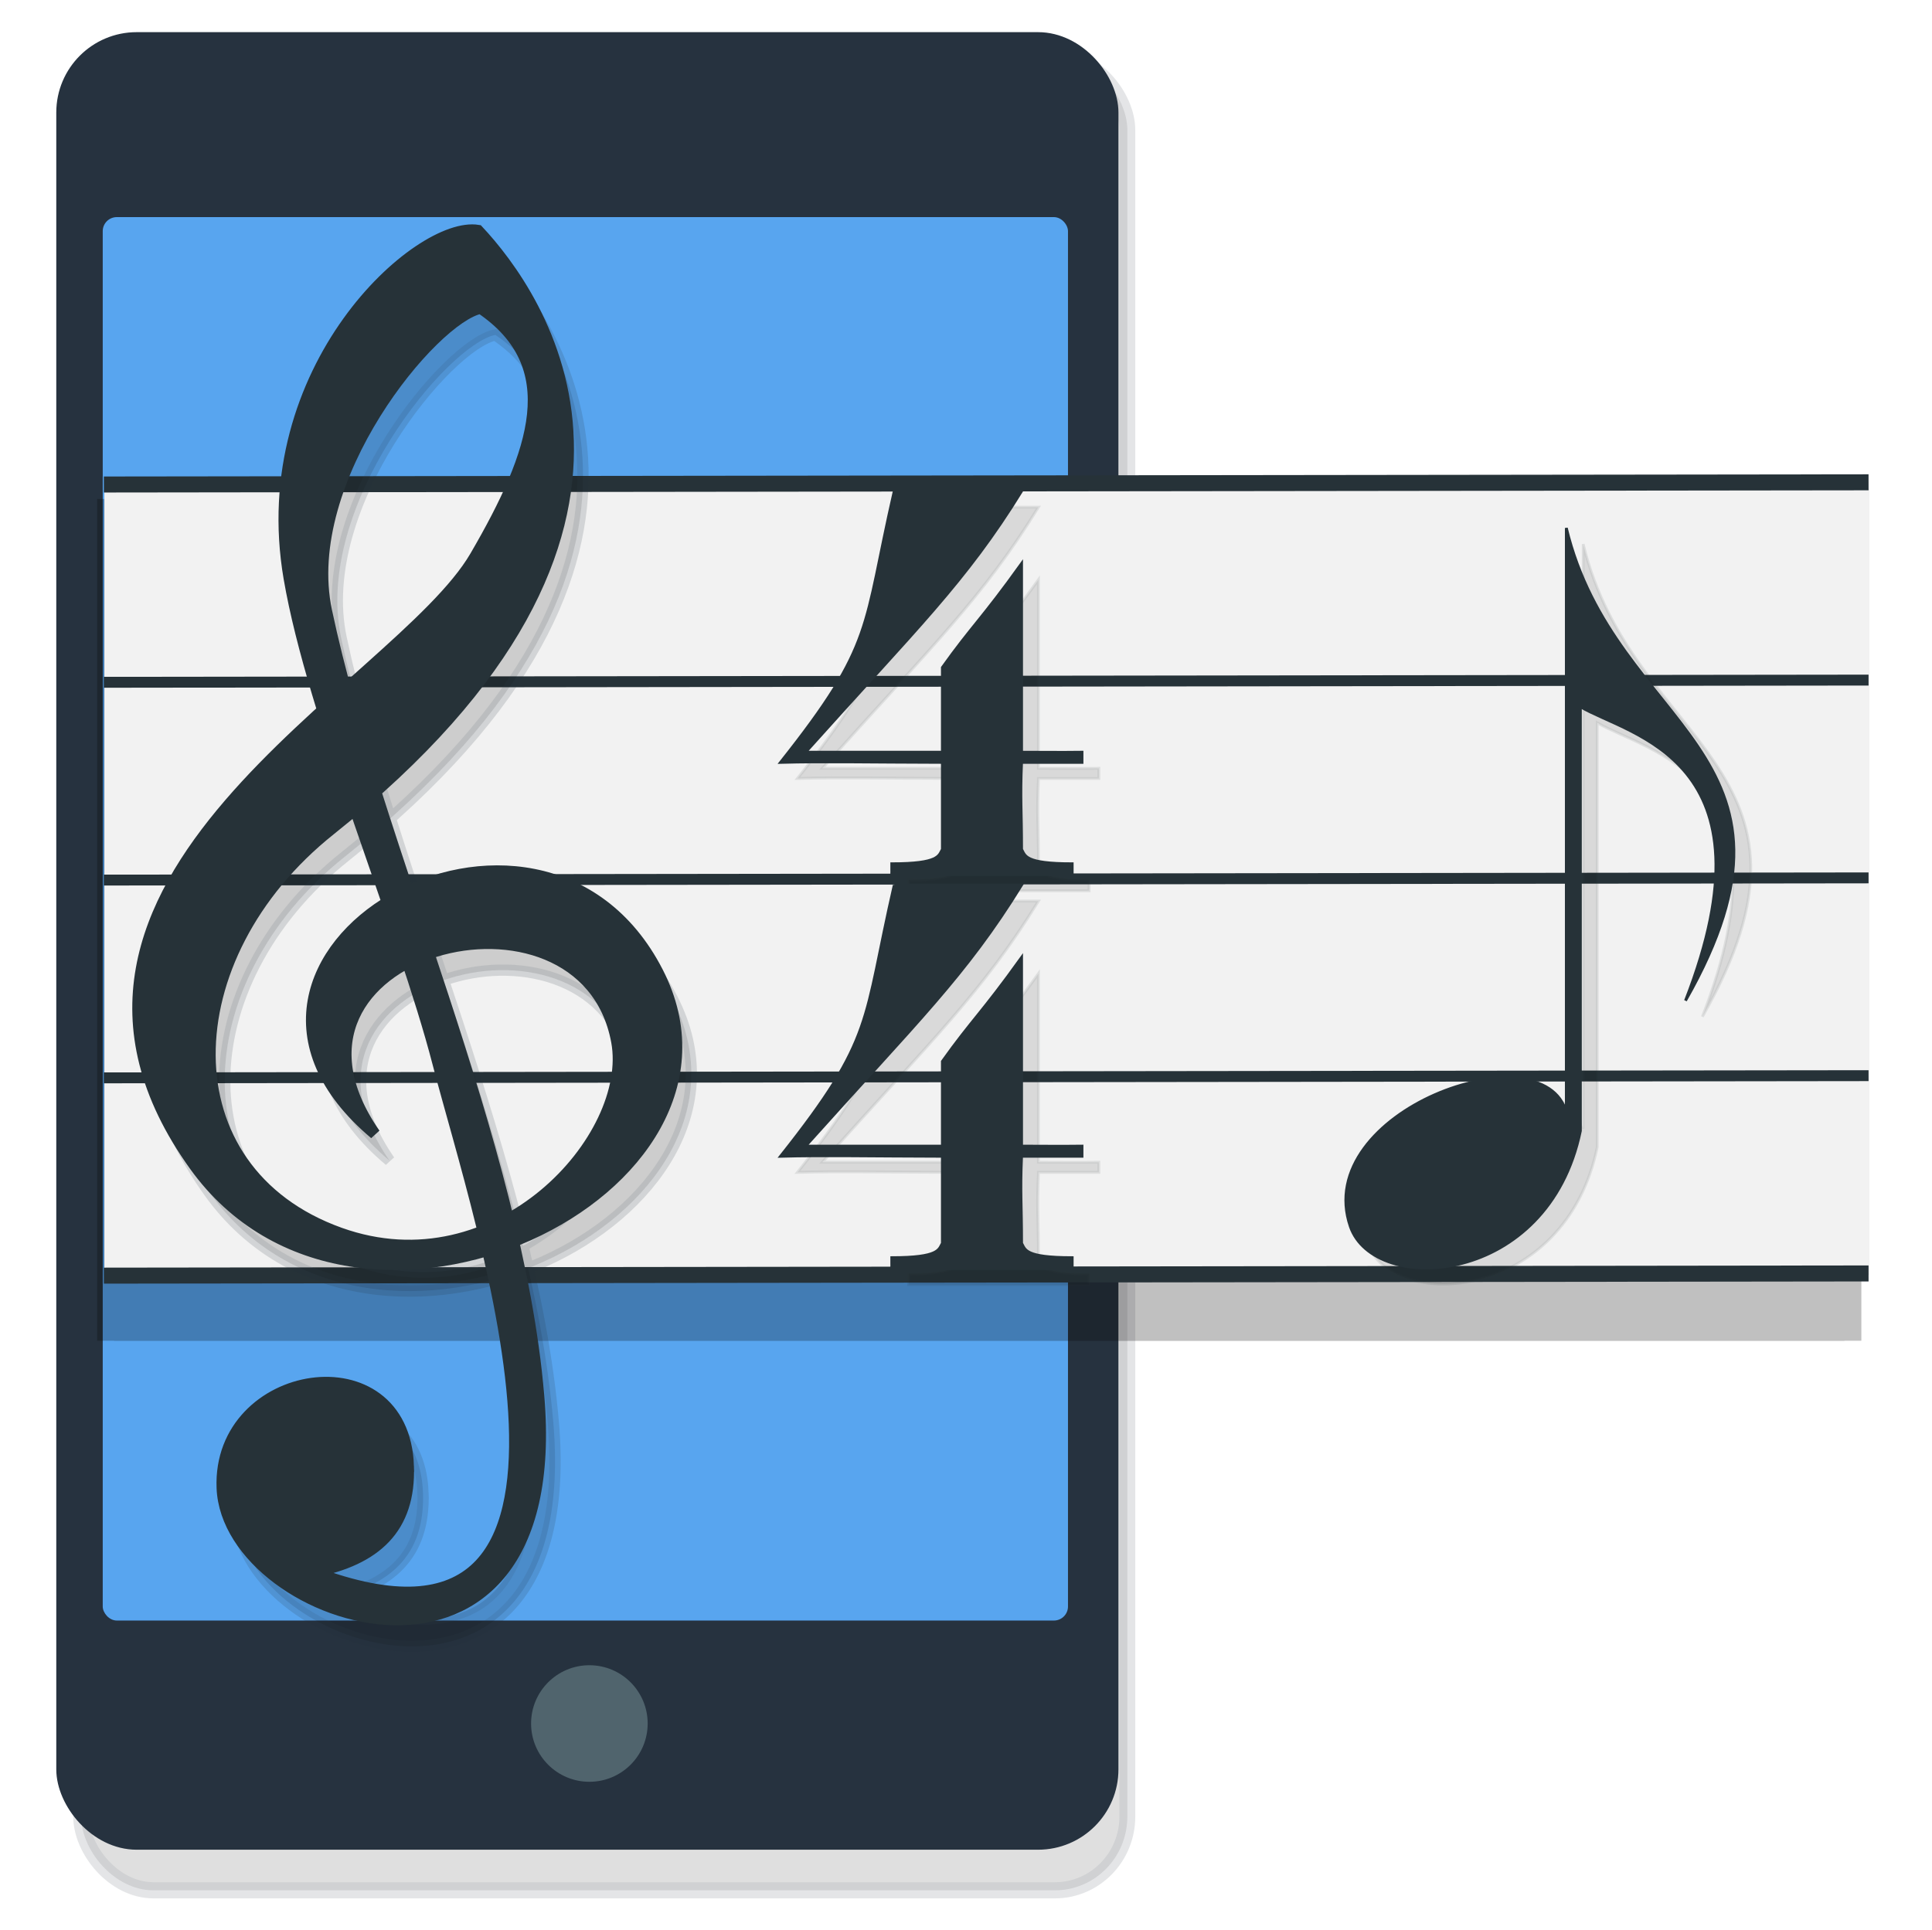 <?xml version="1.0" encoding="UTF-8" standalone="no"?>
<!-- Created with Inkscape (http://www.inkscape.org/) -->

<svg
   xmlns:dc="http://purl.org/dc/elements/1.1/"
   xmlns:cc="http://creativecommons.org/ns#"
   xmlns:rdf="http://www.w3.org/1999/02/22-rdf-syntax-ns#"
   xmlns:svg="http://www.w3.org/2000/svg"
   xmlns="http://www.w3.org/2000/svg"
   xmlns:sodipodi="http://sodipodi.sourceforge.net/DTD/sodipodi-0.dtd"
   xmlns:inkscape="http://www.inkscape.org/namespaces/inkscape"
   width="686.512"
   height="686"
   id="svg2"
   version="1.1"
   inkscape:version="0.91 r13725"
   sodipodi:docname="SongSpark_app_icon.svg"
   inkscape:export-filename="E:\Projects\Code\Android\Apps\SongSpark\songspark\icon\SongSpark_app_icon.png"
   inkscape:export-xdpi="90"
   inkscape:export-ydpi="90">
  <title
     id="title4881">song_gen_icon</title>
  <defs
     id="defs4">
    <filter
       inkscape:collect="always"
       style="color-interpolation-filters:sRGB"
       id="filter4684"
       x="-0.075"
       width="1.15"
       y="-0.029"
       height="1.058">
      <feGaussianBlur
         inkscape:collect="always"
         stdDeviation="5.997"
         id="feGaussianBlur4686" />
    </filter>
    <filter
       inkscape:collect="always"
       style="color-interpolation-filters:sRGB"
       id="filter4712"
       x="-0.024"
       width="1.047"
       y="-0.041"
       height="1.082">
      <feGaussianBlur
         inkscape:collect="always"
         stdDeviation="6.015"
         id="feGaussianBlur4714" />
    </filter>
    <filter
       inkscape:collect="always"
       style="color-interpolation-filters:sRGB"
       id="filter4826"
       x="-0.052"
       width="1.105"
       y="-0.03"
       height="1.061">
      <feGaussianBlur
         inkscape:collect="always"
         stdDeviation="8.096"
         id="feGaussianBlur4828" />
    </filter>
    <filter
       inkscape:collect="always"
       style="color-interpolation-filters:sRGB"
       id="filter5322"
       x="-0.103"
       width="1.207"
       y="-0.081"
       height="1.162">
      <feGaussianBlur
         inkscape:collect="always"
         stdDeviation="4.613"
         id="feGaussianBlur5324" />
    </filter>
    <filter
       inkscape:collect="always"
       style="color-interpolation-filters:sRGB"
       id="filter5326"
       x="-0.103"
       width="1.207"
       y="-0.081"
       height="1.162">
      <feGaussianBlur
         inkscape:collect="always"
         stdDeviation="4.613"
         id="feGaussianBlur5328" />
    </filter>
    <filter
       inkscape:collect="always"
       style="color-interpolation-filters:sRGB"
       id="filter5330"
       x="-0.08"
       width="1.161"
       y="-0.042"
       height="1.084">
      <feGaussianBlur
         inkscape:collect="always"
         stdDeviation="4.613"
         id="feGaussianBlur5332" />
    </filter>
  </defs>
  <sodipodi:namedview
     id="base"
     pagecolor="#ffffff"
     bordercolor="#666666"
     borderopacity="1.0"
     inkscape:pageopacity="0.0"
     inkscape:pageshadow="2"
     inkscape:zoom="0.98994949"
     inkscape:cx="209.25932"
     inkscape:cy="328.63483"
     inkscape:document-units="px"
     inkscape:current-layer="layer1"
     showgrid="false"
     inkscape:window-width="1566"
     inkscape:window-height="890"
     inkscape:window-x="147"
     inkscape:window-y="60"
     inkscape:window-maximized="0"
     fit-margin-top="20"
     fit-margin-left="20"
     fit-margin-right="20"
     fit-margin-bottom="20" />
  <g
     inkscape:label="Layer 1"
     inkscape:groupmode="layer"
     id="layer1"
     transform="translate(-40.429,-163.362)">
    <rect
       ry="25.727"
       y="191.919"
       x="63.271"
       height="640.315"
       width="371.744"
       id="rect4716"
       style="opacity:0.355;fill:#000000;fill-opacity:1;stroke:#26323f;stroke-width:5.635;stroke-miterlimit:4;stroke-dasharray:none;stroke-opacity:1;filter:url(#filter4826)"
       transform="matrix(1,0,0,1.018,6,-11.997)" />
    <rect
       style="fill:#26323f;fill-opacity:1;stroke:#26323f;stroke-width:5.685;stroke-miterlimit:4;stroke-dasharray:none;stroke-opacity:1"
       id="rect4099"
       width="371.744"
       height="640.315"
       x="63.271"
       y="177.633"
       ry="25.727" />
    <rect
       style="fill:#58a5ef;fill-opacity:1;stroke:#999999;stroke-width:0;stroke-miterlimit:4;stroke-dasharray:none;stroke-opacity:1"
       id="rect4101"
       width="342.994"
       height="498.812"
       x="76.932"
       y="240.526"
       ry="5" />
    <circle
       style="fill:#50646d;fill-opacity:1;stroke:#78909c;stroke-width:0;stroke-miterlimit:4;stroke-dasharray:none;stroke-opacity:1"
       id="path5032"
       cx="249.857"
       cy="775.934"
       r="20.714" />
    <g
       id="g5020"
       transform="matrix(1.011,0,0,0.775,-2.319,83.635)">
      <g
         id="g4406"
         transform="matrix(1,0,0,1.09,-5.649,-28.34)"
         style="opacity:0.249;fill:#000000;fill-opacity:1;stroke:none;filter:url(#filter4712)">
        <rect
           ry="0"
           y="330.315"
           x="82.074"
           height="354.167"
           width="614.137"
           id="rect4408"
           style="fill:#000000;fill-opacity:1;stroke:none;stroke-width:6.149;stroke-miterlimit:4;stroke-dasharray:none;stroke-opacity:1" />
        <rect
           style="fill:#000000;fill-opacity:1;stroke:none;stroke-width:6.149;stroke-miterlimit:4;stroke-dasharray:none;stroke-opacity:1"
           id="rect4410"
           width="614.137"
           height="354.167"
           x="88.006"
           y="330.315"
           ry="0" />
      </g>
      <g
         id="g5010">
        <rect
           style="fill:#f2f2f2;fill-opacity:1;stroke:#f2f2f2;stroke-width:6.149;stroke-miterlimit:4;stroke-dasharray:none;stroke-opacity:1"
           id="rect4871"
           width="614.137"
           height="354.167"
           x="82.074"
           y="330.315"
           ry="0" />
        <rect
           ry="0"
           y="330.315"
           x="82.074"
           height="354.167"
           width="614.137"
           id="rect4168"
           style="fill:#f2f2f2;fill-opacity:1;stroke:#f2f2f2;stroke-width:6.149;stroke-miterlimit:4;stroke-dasharray:none;stroke-opacity:1" />
      </g>
      <g
         id="g5013">
        <path
           style="fill:#263238;fill-opacity:1;stroke:#263238;stroke-width:7.34;stroke-linecap:butt;stroke-linejoin:miter;stroke-miterlimit:4;stroke-dasharray:none;stroke-opacity:1"
           d="m 78.793,325.071 620.231,-1.008"
           id="use4955"
           inkscape:connector-curvature="0"
           inkscape:tile-x0="78.79307"
           inkscape:tile-y0="326.06368" />
        <path
           style="fill:#263238;fill-opacity:1;stroke:#263238;stroke-width:5.002;stroke-linecap:butt;stroke-linejoin:miter;stroke-miterlimit:4;stroke-dasharray:none;stroke-opacity:1"
           d="m 78.793,415.776 620.231,-1.008"
           id="use4957"
           inkscape:connector-curvature="0"
           inkscape:tile-x0="78.79307"
           inkscape:tile-y0="326.06368" />
        <path
           style="fill:#263238;fill-opacity:1;stroke:#263238;stroke-width:5.002;stroke-linecap:butt;stroke-linejoin:miter;stroke-miterlimit:4;stroke-dasharray:none;stroke-opacity:1"
           d="m 78.793,506.482 620.231,-1.008"
           id="use4959"
           inkscape:connector-curvature="0"
           inkscape:tile-x0="78.79307"
           inkscape:tile-y0="326.06368" />
        <path
           style="fill:#263238;fill-opacity:1;stroke:#263238;stroke-width:5.002;stroke-linecap:butt;stroke-linejoin:miter;stroke-miterlimit:4;stroke-dasharray:none;stroke-opacity:1"
           d="m 78.793,597.187 620.231,-1.008"
           id="use4961"
           inkscape:connector-curvature="0"
           inkscape:tile-x0="78.79307"
           inkscape:tile-y0="326.06368" />
        <path
           style="fill:#263238;fill-opacity:1;stroke:#263238;stroke-width:7.34;stroke-linecap:butt;stroke-linejoin:miter;stroke-miterlimit:4;stroke-dasharray:none;stroke-opacity:1"
           d="m 78.793,687.892 620.231,-1.008"
           id="use4963"
           inkscape:connector-curvature="0"
           inkscape:tile-x0="78.79307"
           inkscape:tile-y0="326.06368" />
      </g>
    </g>
    <path
       sodipodi:nodetypes="ccccccccccccccccccc"
       inkscape:connector-curvature="0"
       id="path4992"
       d="m 364.21,343.623 c -11.242,48.931 -6.732,53.949 -40.396,96.408 15.054,-0.421 32.004,-0.051 57.49,0 0,9.025 0,16.306 0,30.91 -1.28,2.223 -0.984,5.152 -17.984,5.152 0,4.921 0,0.831 0,3.851 29.964,0 33.192,0 64.085,0 0,-1.935 0,-0.321 0,-3.851 -17.04,0 -16.687,-2.899 -17.984,-5.152 0,-14.338 -0.563,-17.856 0,-30.91 8.765,0 13.471,0 21.474,0 0,-2.817 0,-1.241 0,-3.59 -8.556,0.101 -12.642,0 -21.474,0 0,-18.477 2.1e-4,-53.54 2.1e-4,-67.008 -14.286,19.913 -17.539,22.077 -28.117,36.894 0,15.887 0,17.669 0,30.114 -17.132,0 -20.444,0 -48.676,0 39.694,-44.321 56.836,-60.475 76.793,-92.818 -18.681,0 -28.249,0 -45.211,0 z"
       style="opacity:0.32;fill:#000000;fill-opacity:1;stroke:#263238;stroke-width:1.029;stroke-linecap:butt;stroke-linejoin:miter;stroke-miterlimit:4;stroke-dasharray:none;stroke-opacity:1;filter:url(#filter5322)" />
    <path
       style="fill:#263238;fill-opacity:1;stroke:#263238;stroke-width:1.029;stroke-linecap:butt;stroke-linejoin:miter;stroke-miterlimit:4;stroke-dasharray:none;stroke-opacity:1"
       d="m 358.21,337.909 c -11.242,48.931 -6.732,53.949 -40.396,96.408 15.054,-0.421 32.004,-0.051 57.49,0 0,9.025 0,16.306 0,30.91 -1.28,2.223 -0.984,5.152 -17.984,5.152 0,4.921 0,0.831 0,3.851 29.964,0 33.192,0 64.085,0 0,-1.935 0,-0.321 0,-3.851 -17.04,0 -16.687,-2.899 -17.984,-5.152 0,-14.338 -0.563,-17.856 0,-30.91 8.765,0 13.471,0 21.474,0 0,-2.817 0,-1.241 0,-3.59 -8.556,0.101 -12.642,0 -21.474,0 0,-18.477 2.1e-4,-53.54 2.1e-4,-67.008 -14.286,19.913 -17.539,22.077 -28.117,36.894 0,15.887 0,17.669 0,30.114 -17.132,0 -20.444,0 -48.676,0 39.694,-44.321 56.836,-60.475 76.793,-92.818 -18.681,0 -28.249,0 -45.211,0 z"
       id="path5039"
       inkscape:connector-curvature="0"
       sodipodi:nodetypes="ccccccccccccccccccc" />
    <path
       style="opacity:0.32;fill:#000000;fill-opacity:1;stroke:#263238;stroke-width:1.029;stroke-linecap:butt;stroke-linejoin:miter;stroke-miterlimit:4;stroke-dasharray:none;stroke-opacity:1;filter:url(#filter5326)"
       d="m 364.21,483.623 c -11.242,48.931 -6.732,53.949 -40.396,96.408 15.054,-0.421 32.004,-0.051 57.49,0 0,9.025 0,16.306 0,30.91 -1.28,2.223 -0.984,5.152 -17.984,5.152 0,4.921 0,0.831 0,3.851 29.964,0 33.192,0 64.085,0 0,-1.935 0,-0.321 0,-3.851 -17.04,0 -16.687,-2.899 -17.984,-5.152 0,-14.338 -0.563,-17.856 0,-30.91 8.765,0 13.471,0 21.474,0 0,-2.817 0,-1.241 0,-3.59 -8.556,0.101 -12.642,0 -21.474,0 0,-18.477 2.1e-4,-53.54 2.1e-4,-67.008 -14.286,19.913 -17.539,22.077 -28.117,36.894 0,15.887 0,17.669 0,30.114 -17.132,0 -20.444,0 -48.676,0 39.694,-44.321 56.836,-60.475 76.793,-92.818 -18.681,0 -28.249,0 -45.211,0 z"
       id="path4994"
       inkscape:connector-curvature="0"
       sodipodi:nodetypes="ccccccccccccccccccc" />
    <path
       sodipodi:nodetypes="ccccccccccccccccccc"
       inkscape:connector-curvature="0"
       id="path5061"
       d="m 358.21,477.909 c -11.242,48.931 -6.732,53.949 -40.396,96.408 15.054,-0.421 32.004,-0.051 57.49,0 0,9.025 0,16.306 0,30.91 -1.28,2.223 -0.984,5.152 -17.984,5.152 0,4.921 0,0.831 0,3.851 29.964,0 33.192,0 64.085,0 0,-1.935 0,-0.321 0,-3.851 -17.04,0 -16.687,-2.899 -17.984,-5.152 0,-14.338 -0.563,-17.856 0,-30.91 8.765,0 13.471,0 21.474,0 0,-2.817 0,-1.241 0,-3.59 -8.556,0.101 -12.642,0 -21.474,0 0,-18.477 2.1e-4,-53.54 2.1e-4,-67.008 -14.286,19.913 -17.539,22.077 -28.117,36.894 0,15.887 0,17.669 0,30.114 -17.132,0 -20.444,0 -48.676,0 39.694,-44.321 56.836,-60.475 76.793,-92.818 -18.681,0 -28.249,0 -45.211,0 z"
       style="fill:#263238;fill-opacity:1;stroke:#263238;stroke-width:1.029;stroke-linecap:butt;stroke-linejoin:miter;stroke-miterlimit:4;stroke-dasharray:none;stroke-opacity:1" />
    <path
       sodipodi:nodetypes="sssscssscssccsscs"
       inkscape:connector-curvature="0"
       id="path4586"
       d="m 190.736,693.954 c -1.558,-45.767 -67.83,-35.149 -66.136,7.78 1.922,48.695 122.737,87.042 112.432,-32.902 -7.754,-90.254 -57.559,-194.557 -75.395,-278.798 -9.937,-46.933 38.019,-104.389 54.814,-107.629 30.142,20.448 19.713,51.039 -1.905,88.178 -27.562,47.352 -172.359,115.331 -99.734,216.555 57.388,79.987 204.277,8.774 164.547,-68.727 -42.33,-82.573 -175.512,-5.647 -100.527,57.452 -45.517,-65.623 74.24,-96.417 85.977,-32.814 6.294,34.106 -42.252,88.221 -98.411,68.089 -61.844,-22.169 -59.989,-98.22 -3.439,-143.3 134.47,-107.196 73.602,-190.553 52.538,-213.06 -20.972,-3.446 -79.904,48.864 -67.088,123.585 8.434,49.171 40.305,123.765 52.909,172.466 14.709,56.83 72.31,224.628 -44.179,180.752 21.995,-4.346 34.351,-15.481 33.597,-37.627 z"
       style="opacity:0.392;fill:#000000;fill-opacity:1;stroke:#263238;stroke-width:4;stroke-linecap:butt;stroke-linejoin:miter;stroke-miterlimit:4;stroke-dasharray:none;stroke-opacity:1;filter:url(#filter4684)" />
    <path
       style="fill:#263238;fill-opacity:1;stroke:#263238;stroke-width:4;stroke-linecap:butt;stroke-linejoin:miter;stroke-miterlimit:4;stroke-dasharray:none;stroke-opacity:1"
       d="m 185.522,684.445 c -1.558,-45.767 -67.83,-35.149 -66.136,7.78 1.922,48.695 122.737,87.042 112.432,-32.902 -7.754,-90.254 -57.559,-194.557 -75.395,-278.798 -9.937,-46.933 38.019,-104.389 54.814,-107.629 30.142,20.448 19.713,51.039 -1.905,88.178 -27.562,47.352 -172.359,115.331 -99.734,216.555 57.388,79.987 204.277,8.774 164.547,-68.727 -42.33,-82.573 -175.512,-5.647 -100.527,57.452 -45.517,-65.623 74.24,-96.417 85.977,-32.814 6.294,34.106 -42.252,88.221 -98.411,68.089 -61.844,-22.169 -59.989,-98.22 -3.439,-143.3 134.47,-107.196 73.602,-190.553 52.538,-213.06 -20.972,-3.446 -79.904,48.864 -67.088,123.585 8.434,49.171 40.305,123.765 52.909,172.466 14.709,56.83 72.31,224.628 -44.179,180.752 21.995,-4.346 34.351,-15.481 33.597,-37.627 z"
       id="path4982"
       inkscape:connector-curvature="0"
       sodipodi:nodetypes="sssscssscssccsscs" />
    <path
       sodipodi:nodetypes="scccccs"
       inkscape:connector-curvature="0"
       id="path4996"
       d="m 526.26,605.034 c 8.482,24.701 70.301,21.409 81.74,-34.013 0,-37.267 0,-127.416 0,-150.762 17.474,10.377 70.835,18.496 37.349,104.459 C 696.035,435.798 620.249,428.464 603,356.722 c 0,82.126 0,117.696 0,207.792 -8.081,-29.98 -90.824,-0.496 -76.74,40.52 z"
       style="opacity:0.32;fill:#000000;fill-opacity:1;stroke:#263238;stroke-width:1px;stroke-linecap:butt;stroke-linejoin:miter;stroke-opacity:1;filter:url(#filter5330)" />
    <path
       style="fill:#263238;fill-opacity:1;stroke:#263238;stroke-width:1px;stroke-linecap:butt;stroke-linejoin:miter;stroke-opacity:1"
       d="m 520.26,599.319 c 8.482,24.701 70.301,21.409 81.74,-34.013 0,-37.267 0,-127.416 0,-150.762 17.474,10.377 70.835,18.496 37.349,104.459 50.686,-88.919 -25.1,-96.253 -42.349,-167.995 0,82.126 0,117.696 0,207.792 -8.081,-29.98 -90.824,-0.496 -76.74,40.52 z"
       id="path5063"
       inkscape:connector-curvature="0"
       sodipodi:nodetypes="scccccs" />
  </g>
</svg>
